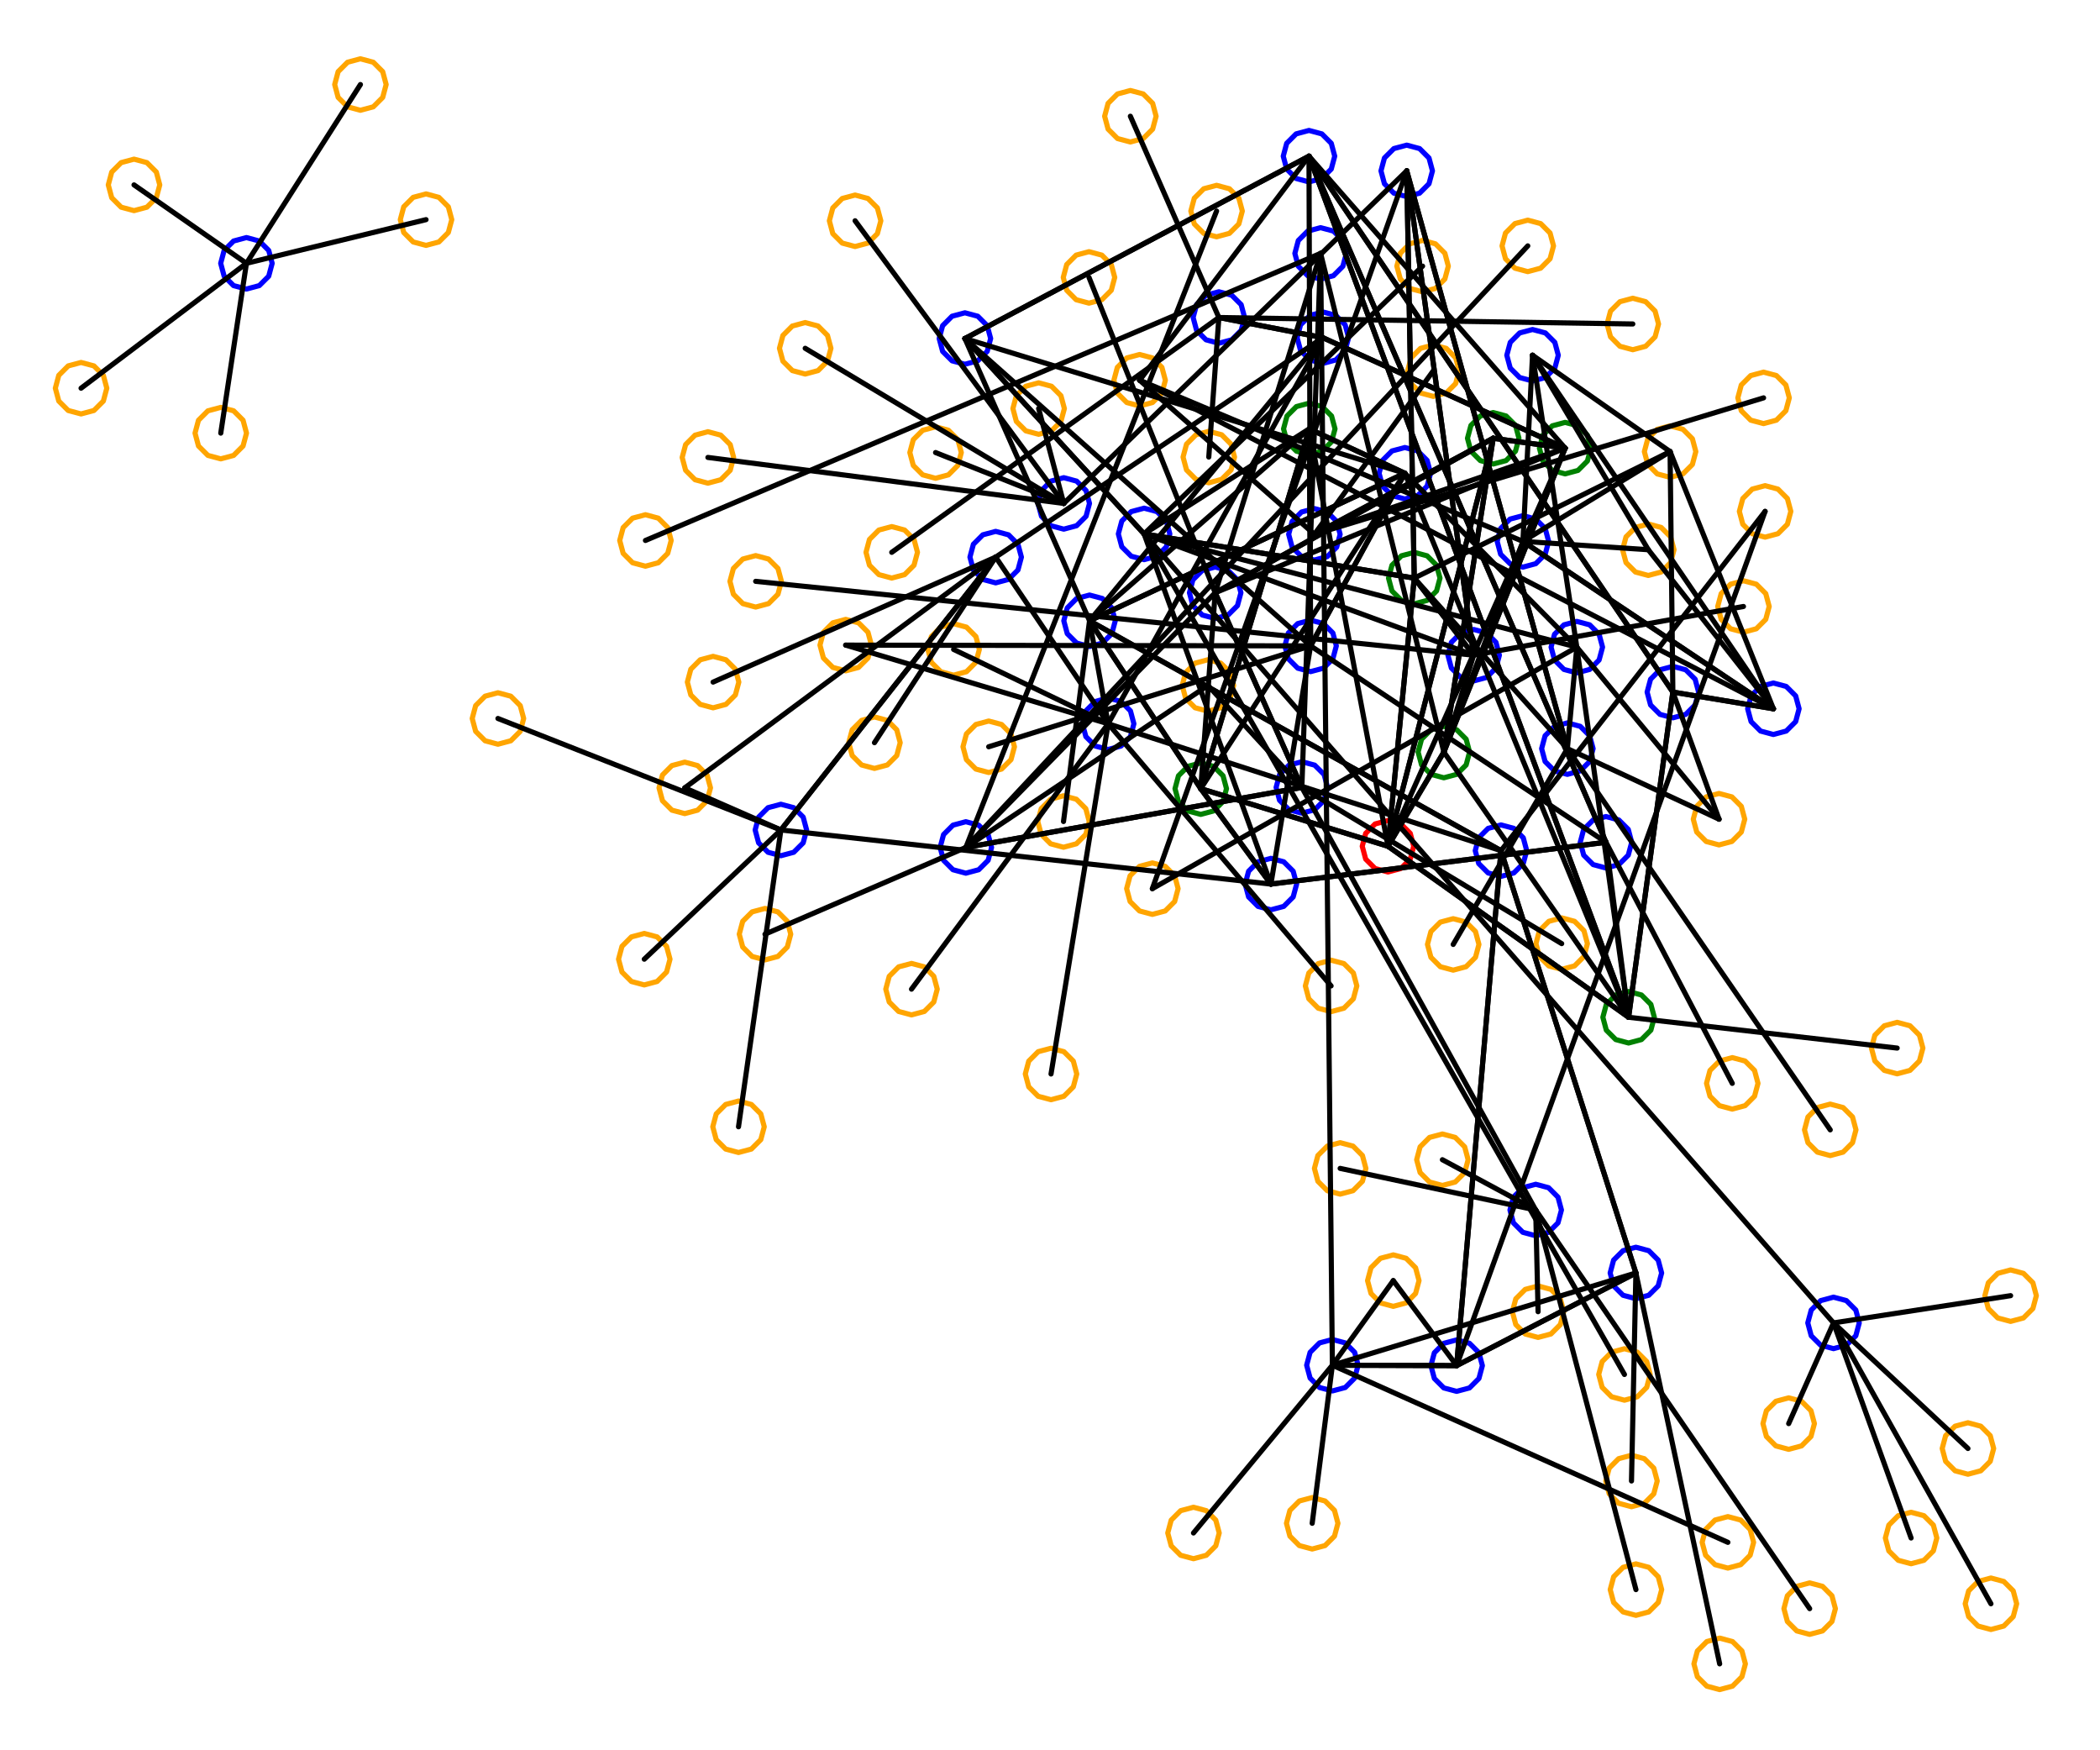<?xml version="1.0" ?><!DOCTYPE svg  PUBLIC '-//W3C//DTD SVG 1.1//EN'  'http://www.w3.org/Graphics/SVG/1.1/DTD/svg11.dtd'><svg height="340.000" viewBox="-220.000 -227.000 408.000 340.000" width="408.000" xmlns="http://www.w3.org/2000/svg"><line fill="none" stroke="none" stroke-linecap="round" stroke-width="2.0" x1="0.0" x2="0.0" y1="0.0" y2="0.0"/><polygon fill="none" fill-rule="evenodd" points="0.0,0.0 0.0,0.0 0.0,0.0" stroke-linejoin="round"/><line fill="none" stroke="none" stroke-linecap="round" stroke-width="2.0" x1="0.0" x2="0.0" y1="0.0" y2="0.0"/><line fill="none" stroke="none" stroke-linecap="round" stroke-width="2.0" x1="0.0" x2="0.0" y1="0.0" y2="0.0"/><polygon fill="none" fill-rule="evenodd" points="0.0,0.0 0.0,0.0 0.0,0.0" stroke-linejoin="round"/><line fill="none" stroke="none" stroke-linecap="round" stroke-width="2.0" x1="0.0" x2="0.0" y1="0.0" y2="0.0"/><line fill="none" stroke="none" stroke-linecap="round" stroke-width="2.0" x1="0.0" x2="0.0" y1="0.0" y2="0.0"/><polygon fill="none" fill-rule="evenodd" points="0.0,0.0 0.0,0.0 0.0,0.0" stroke-linejoin="round"/><line fill="none" stroke="none" stroke-linecap="round" stroke-width="2.0" x1="0.0" x2="0.0" y1="0.0" y2="0.0"/><line fill="none" stroke="none" stroke-linecap="round" stroke-width="2.0" x1="0.0" x2="0.0" y1="0.0" y2="0.0"/><polygon fill="none" fill-rule="evenodd" points="0.0,0.0 0.0,0.0 0.0,0.0" stroke-linejoin="round"/><line fill="none" stroke="none" stroke-linecap="round" stroke-width="2.0" x1="0.0" x2="0.0" y1="0.0" y2="0.0"/><line fill="none" stroke="none" stroke-linecap="round" stroke-width="2.0" x1="0.0" x2="0.0" y1="0.0" y2="0.0"/><polygon fill="none" fill-rule="evenodd" points="0.0,0.0 0.0,0.0 0.0,0.0" stroke-linejoin="round"/><line fill="none" stroke="none" stroke-linecap="round" stroke-width="2.0" x1="0.0" x2="0.0" y1="0.0" y2="0.0"/><line fill="none" stroke="none" stroke-linecap="round" stroke-width="2.0" x1="0.0" x2="0.0" y1="0.0" y2="0.0"/><polygon fill="none" fill-rule="evenodd" points="0.0,0.0 0.0,0.0 0.0,0.0" stroke-linejoin="round"/><line fill="none" stroke="none" stroke-linecap="round" stroke-width="2.0" x1="0.0" x2="0.0" y1="0.0" y2="0.0"/><line fill="none" stroke="none" stroke-linecap="round" stroke-width="2.0" x1="0.0" x2="0.0" y1="0.0" y2="0.0"/><polygon fill="none" fill-rule="evenodd" points="0.0,0.0 0.0,0.0 0.0,0.0" stroke-linejoin="round"/><line fill="none" stroke="none" stroke-linecap="round" stroke-width="2.0" x1="0.0" x2="0.0" y1="0.0" y2="0.0"/><line fill="none" stroke="none" stroke-linecap="round" stroke-width="2.0" x1="0.0" x2="0.0" y1="0.0" y2="0.0"/><polygon fill="none" fill-rule="evenodd" points="0.0,0.0 0.0,0.0 0.0,0.0" stroke-linejoin="round"/><line fill="none" stroke="none" stroke-linecap="round" stroke-width="2.0" x1="0.0" x2="0.0" y1="0.0" y2="0.0"/><line fill="none" stroke="none" stroke-linecap="round" stroke-width="2.0" x1="0.0" x2="0.0" y1="0.0" y2="0.0"/><polygon fill="none" fill-rule="evenodd" points="0.0,0.0 0.0,0.0 0.0,0.0" stroke-linejoin="round"/><line fill="none" stroke="none" stroke-linecap="round" stroke-width="2.0" x1="0.0" x2="0.0" y1="0.0" y2="0.0"/><line fill="none" stroke="none" stroke-linecap="round" stroke-width="2.0" x1="0.0" x2="0.0" y1="0.0" y2="0.0"/><polygon fill="none" fill-rule="evenodd" points="0.0,0.0 0.0,0.0 0.0,0.0" stroke-linejoin="round"/><line fill="none" stroke="none" stroke-linecap="round" stroke-width="2.0" x1="0.0" x2="0.0" y1="0.0" y2="0.0"/><line fill="none" stroke="none" stroke-linecap="round" stroke-width="2.0" x1="0.0" x2="0.0" y1="0.0" y2="0.0"/><polygon fill="none" fill-rule="evenodd" points="0.0,0.0 0.0,0.0 0.0,0.0" stroke-linejoin="round"/><line fill="none" stroke="none" stroke-linecap="round" stroke-width="2.0" x1="0.0" x2="0.0" y1="0.0" y2="0.0"/><line fill="none" stroke="none" stroke-linecap="round" stroke-width="2.0" x1="0.0" x2="0.0" y1="0.0" y2="0.0"/><polygon fill="none" fill-rule="evenodd" points="0.0,0.0 0.0,0.0 0.0,0.0" stroke-linejoin="round"/><line fill="none" stroke="none" stroke-linecap="round" stroke-width="2.0" x1="0.0" x2="0.0" y1="0.0" y2="0.0"/><line fill="none" stroke="none" stroke-linecap="round" stroke-width="2.0" x1="0.0" x2="0.0" y1="0.0" y2="0.0"/><polygon fill="none" fill-rule="evenodd" points="0.0,0.0 0.0,0.0 0.0,0.0" stroke-linejoin="round"/><line fill="none" stroke="none" stroke-linecap="round" stroke-width="2.0" x1="0.0" x2="0.0" y1="0.0" y2="0.0"/><line fill="none" stroke="none" stroke-linecap="round" stroke-width="2.0" x1="0.0" x2="0.0" y1="0.0" y2="0.0"/><polygon fill="none" fill-rule="evenodd" points="0.0,0.0 0.0,0.0 0.0,0.0" stroke-linejoin="round"/><line fill="none" stroke="none" stroke-linecap="round" stroke-width="2.0" x1="0.0" x2="0.0" y1="0.0" y2="0.0"/><line fill="none" stroke="none" stroke-linecap="round" stroke-width="2.0" x1="0.0" x2="0.0" y1="0.0" y2="0.0"/><polygon fill="none" fill-rule="evenodd" points="0.0,0.0 0.0,0.0 0.0,0.0" stroke-linejoin="round"/><line fill="none" stroke="none" stroke-linecap="round" stroke-width="2.0" x1="0.0" x2="0.0" y1="0.0" y2="0.0"/><line fill="none" stroke="none" stroke-linecap="round" stroke-width="2.0" x1="0.0" x2="0.0" y1="0.0" y2="0.0"/><polygon fill="none" fill-rule="evenodd" points="0.0,0.0 0.0,0.0 0.0,0.0" stroke-linejoin="round"/><line fill="none" stroke="none" stroke-linecap="round" stroke-width="2.0" x1="0.0" x2="0.0" y1="0.0" y2="0.0"/><line fill="none" stroke="none" stroke-linecap="round" stroke-width="2.0" x1="0.0" x2="0.0" y1="0.0" y2="0.0"/><polygon fill="none" fill-rule="evenodd" points="0.0,0.0 0.0,0.0 0.0,0.0" stroke-linejoin="round"/><line fill="none" stroke="none" stroke-linecap="round" stroke-width="2.0" x1="0.0" x2="0.0" y1="0.0" y2="0.0"/><line fill="none" stroke="none" stroke-linecap="round" stroke-width="2.0" x1="0.0" x2="0.0" y1="0.0" y2="0.0"/><polygon fill="none" fill-rule="evenodd" points="0.0,0.0 0.0,0.0 0.0,0.0" stroke-linejoin="round"/><line fill="none" stroke="none" stroke-linecap="round" stroke-width="2.0" x1="0.0" x2="0.0" y1="0.0" y2="0.0"/><line fill="none" stroke="none" stroke-linecap="round" stroke-width="2.0" x1="0.0" x2="0.0" y1="0.0" y2="0.0"/><polygon fill="none" fill-rule="evenodd" points="0.0,0.0 0.0,0.0 0.0,0.0" stroke-linejoin="round"/><line fill="none" stroke="none" stroke-linecap="round" stroke-width="2.0" x1="0.0" x2="0.0" y1="0.0" y2="0.0"/><line fill="none" stroke="none" stroke-linecap="round" stroke-width="2.0" x1="0.0" x2="0.0" y1="0.0" y2="0.0"/><polygon fill="none" fill-rule="evenodd" points="0.0,0.0 0.0,0.0 0.0,0.0" stroke-linejoin="round"/><line fill="none" stroke="none" stroke-linecap="round" stroke-width="2.0" x1="0.0" x2="0.0" y1="0.0" y2="0.0"/><line fill="none" stroke="none" stroke-linecap="round" stroke-width="2.0" x1="0.0" x2="0.0" y1="0.0" y2="0.0"/><polygon fill="none" fill-rule="evenodd" points="0.0,0.0 0.0,0.0 0.0,0.0" stroke-linejoin="round"/><line fill="none" stroke="none" stroke-linecap="round" stroke-width="2.0" x1="0.0" x2="0.0" y1="0.0" y2="0.0"/><line fill="none" stroke="none" stroke-linecap="round" stroke-width="2.0" x1="0.0" x2="0.0" y1="0.0" y2="0.0"/><polygon fill="none" fill-rule="evenodd" points="0.0,0.0 0.0,0.0 0.0,0.0" stroke-linejoin="round"/><line fill="none" stroke="none" stroke-linecap="round" stroke-width="2.0" x1="0.0" x2="0.0" y1="0.0" y2="0.0"/><line fill="none" stroke="none" stroke-linecap="round" stroke-width="2.0" x1="0.0" x2="0.0" y1="0.0" y2="0.0"/><polygon fill="none" fill-rule="evenodd" points="0.0,0.0 0.0,0.0 0.0,0.0" stroke-linejoin="round"/><line fill="none" stroke="none" stroke-linecap="round" stroke-width="2.0" x1="0.0" x2="0.0" y1="0.0" y2="0.0"/><line fill="none" stroke="none" stroke-linecap="round" stroke-width="2.0" x1="0.0" x2="0.0" y1="0.0" y2="0.0"/><polygon fill="none" fill-rule="evenodd" points="0.0,0.0 0.0,0.0 0.0,0.0" stroke-linejoin="round"/><line fill="none" stroke="none" stroke-linecap="round" stroke-width="2.0" x1="0.0" x2="0.0" y1="0.0" y2="0.0"/><line fill="none" stroke="none" stroke-linecap="round" stroke-width="2.0" x1="0.0" x2="0.0" y1="0.0" y2="0.0"/><polygon fill="none" fill-rule="evenodd" points="0.0,0.0 0.0,0.0 0.0,0.0" stroke-linejoin="round"/><line fill="none" stroke="none" stroke-linecap="round" stroke-width="2.0" x1="0.0" x2="0.0" y1="0.0" y2="0.0"/><line fill="none" stroke="none" stroke-linecap="round" stroke-width="2.0" x1="0.0" x2="0.0" y1="0.0" y2="0.0"/><polygon fill="none" fill-rule="evenodd" points="0.0,0.0 0.0,0.0 0.0,0.0" stroke-linejoin="round"/><line fill="none" stroke="none" stroke-linecap="round" stroke-width="2.0" x1="0.0" x2="0.0" y1="0.0" y2="0.0"/><line fill="none" stroke="none" stroke-linecap="round" stroke-width="2.0" x1="0.0" x2="0.0" y1="0.0" y2="0.0"/><polygon fill="none" fill-rule="evenodd" points="0.0,0.0 0.0,0.0 0.0,0.0" stroke-linejoin="round"/><line fill="none" stroke="none" stroke-linecap="round" stroke-width="2.0" x1="0.0" x2="0.0" y1="0.0" y2="0.0"/><line fill="none" stroke="none" stroke-linecap="round" stroke-width="2.0" x1="0.0" x2="0.0" y1="0.0" y2="0.0"/><polygon fill="none" fill-rule="evenodd" points="0.0,0.0 0.0,0.0 0.0,0.0" stroke-linejoin="round"/><line fill="none" stroke="none" stroke-linecap="round" stroke-width="2.0" x1="0.0" x2="0.0" y1="0.0" y2="0.0"/><line fill="none" stroke="none" stroke-linecap="round" stroke-width="2.0" x1="0.0" x2="0.0" y1="0.0" y2="0.0"/><polygon fill="none" fill-rule="evenodd" points="0.0,0.0 0.0,0.0 0.0,0.0" stroke-linejoin="round"/><line fill="none" stroke="none" stroke-linecap="round" stroke-width="2.0" x1="0.0" x2="0.0" y1="0.0" y2="0.0"/><line fill="none" stroke="none" stroke-linecap="round" stroke-width="2.0" x1="0.0" x2="0.0" y1="0.0" y2="0.0"/><polygon fill="none" fill-rule="evenodd" points="0.0,0.0 0.0,0.0 0.0,0.0" stroke-linejoin="round"/><line fill="none" stroke="none" stroke-linecap="round" stroke-width="2.0" x1="0.0" x2="0.0" y1="0.0" y2="0.0"/><line fill="none" stroke="none" stroke-linecap="round" stroke-width="2.0" x1="0.0" x2="0.0" y1="0.0" y2="0.0"/><polygon fill="none" fill-rule="evenodd" points="0.0,0.0 0.0,0.0 0.0,0.0" stroke-linejoin="round"/><line fill="none" stroke="none" stroke-linecap="round" stroke-width="2.0" x1="0.0" x2="0.0" y1="0.0" y2="0.0"/><line fill="none" stroke="none" stroke-linecap="round" stroke-width="2.0" x1="0.0" x2="0.0" y1="0.0" y2="0.0"/><polygon fill="none" fill-rule="evenodd" points="0.0,0.0 0.0,0.0 0.0,0.0" stroke-linejoin="round"/><line fill="none" stroke="none" stroke-linecap="round" stroke-width="2.0" x1="0.0" x2="0.0" y1="0.0" y2="0.0"/><line fill="none" stroke="none" stroke-linecap="round" stroke-width="2.0" x1="0.0" x2="0.0" y1="0.0" y2="0.0"/><polygon fill="none" fill-rule="evenodd" points="0.0,0.0 0.0,0.0 0.0,0.0" stroke-linejoin="round"/><line fill="none" stroke="none" stroke-linecap="round" stroke-width="2.0" x1="0.0" x2="0.0" y1="0.0" y2="0.0"/><line fill="none" stroke="none" stroke-linecap="round" stroke-width="2.0" x1="0.0" x2="0.0" y1="0.0" y2="0.0"/><polygon fill="none" fill-rule="evenodd" points="0.0,0.0 0.0,0.0 0.0,0.0" stroke-linejoin="round"/><line fill="none" stroke="none" stroke-linecap="round" stroke-width="2.0" x1="0.0" x2="0.0" y1="0.0" y2="0.0"/><line fill="none" stroke="none" stroke-linecap="round" stroke-width="2.0" x1="0.0" x2="0.0" y1="0.0" y2="0.0"/><polygon fill="none" fill-rule="evenodd" points="0.0,0.0 0.0,0.0 0.0,0.0" stroke-linejoin="round"/><line fill="none" stroke="none" stroke-linecap="round" stroke-width="2.0" x1="0.0" x2="0.0" y1="0.0" y2="0.0"/><line fill="none" stroke="none" stroke-linecap="round" stroke-width="2.0" x1="0.0" x2="0.0" y1="0.0" y2="0.0"/><polygon fill="none" fill-rule="evenodd" points="0.0,0.0 0.0,0.0 0.0,0.0" stroke-linejoin="round"/><polyline fill="none" points="-0.386,-199.42 2.114,-200.09 3.944,-201.92 4.614,-204.42 3.944,-206.92 2.114,-208.75 -0.386,-209.42 -2.886,-208.75 -4.716,-206.92 -5.386,-204.42 -4.716,-201.92 -2.886,-200.09 -0.386,-199.42" stroke="#ffa500" stroke-linecap="round" stroke-linejoin="round"/><polyline fill="none" points="96.412,-24.39 98.912,-25.06 100.742,-26.89 101.412,-29.39 100.742,-31.89 98.912,-33.72 96.412,-34.39 93.912,-33.72 92.082,-31.89 91.412,-29.39 92.082,-26.89 93.912,-25.06 96.412,-24.39" stroke="#008000" stroke-linecap="round" stroke-linejoin="round"/><polyline fill="none" points="-73.182,-109.074 -70.682,-109.744 -68.852,-111.574 -68.182,-114.074 -68.852,-116.574 -70.682,-118.404 -73.182,-119.074 -75.682,-118.404 -77.512,-116.574 -78.182,-114.074 -77.512,-111.574 -75.682,-109.744 -73.182,-109.074" stroke="#ffa500" stroke-linecap="round" stroke-linejoin="round"/><polyline fill="none" points="70.11,-136.862 72.61,-137.532 74.44,-139.362 75.11,-141.862 74.44,-144.362 72.61,-146.192 70.11,-146.862 67.61,-146.192 65.78,-144.362 65.11,-141.862 65.78,-139.362 67.61,-137.532 70.11,-136.862" stroke="#008000" stroke-linecap="round" stroke-linejoin="round"/><polyline fill="none" points="148.589,-18.406 151.089,-19.075 152.919,-20.906 153.589,-23.406 152.919,-25.906 151.089,-27.736 148.589,-28.406 146.089,-27.736 144.259,-25.906 143.589,-23.406 144.259,-20.906 146.089,-19.075 148.589,-18.406" stroke="#ffa500" stroke-linecap="round" stroke-linejoin="round"/><polyline fill="none" points="1.413,-148.138 3.913,-148.808 5.743,-150.638 6.413,-153.138 5.743,-155.638 3.913,-157.468 1.413,-158.138 -1.087,-157.468 -2.917,-155.638 -3.587,-153.138 -2.917,-150.638 -1.087,-148.808 1.413,-148.138" stroke="#ffa500" stroke-linecap="round" stroke-linejoin="round"/><polyline fill="none" points="76.826,-174.235 79.326,-174.905 81.156,-176.735 81.826,-179.235 81.156,-181.735 79.326,-183.565 76.826,-184.235 74.326,-183.565 72.496,-181.735 71.826,-179.235 72.496,-176.735 74.326,-174.905 76.826,-174.235" stroke="#ffa500" stroke-linecap="round" stroke-linejoin="round"/><polyline fill="none" points="114.105,101.211 116.605,100.541 118.435,98.711 119.105,96.211 118.435,93.711 116.605,91.88 114.105,91.211 111.605,91.88 109.775,93.711 109.105,96.211 109.775,98.711 111.605,100.541 114.105,101.211" stroke="#ffa500" stroke-linecap="round" stroke-linejoin="round"/><polyline fill="none" points="-26.554,-113.777 -24.054,-114.447 -22.224,-116.277 -21.554,-118.777 -22.224,-121.277 -24.054,-123.108 -26.554,-123.777 -29.054,-123.108 -30.884,-121.277 -31.554,-118.777 -30.884,-116.277 -29.054,-114.447 -26.554,-113.777" stroke="#00f" stroke-linecap="round" stroke-linejoin="round"/><polyline fill="none" points="-149.975,-205.579 -147.475,-206.249 -145.645,-208.079 -144.975,-210.579 -145.645,-213.079 -147.475,-214.909 -149.975,-215.579 -152.475,-214.909 -154.305,-213.079 -154.975,-210.579 -154.305,-208.079 -152.475,-206.249 -149.975,-205.579" stroke="#ffa500" stroke-linecap="round" stroke-linejoin="round"/><polyline fill="none" points="3.889,-49.376 6.389,-50.046 8.219,-51.876 8.889,-54.376 8.219,-56.876 6.389,-58.706 3.889,-59.376 1.389,-58.706 -0.442,-56.876 -1.111,-54.376 -0.442,-51.876 1.389,-50.046 3.889,-49.376" stroke="#ffa500" stroke-linecap="round" stroke-linejoin="round"/><polyline fill="none" points="95.607,44.996 98.107,44.326 99.937,42.496 100.607,39.996 99.937,37.496 98.107,35.665 95.607,34.996 93.107,35.665 91.277,37.496 90.607,39.996 91.277,42.496 93.107,44.326 95.607,44.996" stroke="#ffa500" stroke-linecap="round" stroke-linejoin="round"/><polyline fill="none" points="-13.327,-124.209 -10.827,-124.878 -8.996,-126.709 -8.327,-129.209 -8.996,-131.709 -10.827,-133.539 -13.327,-134.209 -15.827,-133.539 -17.657,-131.709 -18.327,-129.209 -17.657,-126.709 -15.827,-124.878 -13.327,-124.209" stroke="#00f" stroke-linecap="round" stroke-linejoin="round"/><polyline fill="none" points="16.092,-106.857 18.592,-107.527 20.422,-109.357 21.092,-111.857 20.422,-114.357 18.592,-116.188 16.092,-116.857 13.592,-116.188 11.762,-114.357 11.092,-111.857 11.762,-109.357 13.592,-107.527 16.092,-106.857" stroke="#00f" stroke-linecap="round" stroke-linejoin="round"/><polyline fill="none" points="-32.35,-57.38 -29.85,-58.05 -28.02,-59.88 -27.35,-62.38 -28.02,-64.88 -29.85,-66.711 -32.35,-67.38 -34.85,-66.711 -36.681,-64.88 -37.35,-62.38 -36.681,-59.88 -34.85,-58.05 -32.35,-57.38" stroke="#00f" stroke-linecap="round" stroke-linejoin="round"/><polyline fill="none" points="49.664,-57.615 52.164,-58.285 53.994,-60.115 54.664,-62.615 53.994,-65.115 52.164,-66.945 49.664,-67.615 47.164,-66.945 45.333,-65.115 44.664,-62.615 45.333,-60.115 47.164,-58.285 49.664,-57.615" stroke="#f00" stroke-linecap="round" stroke-linejoin="round"/><polyline fill="none" points="77.751,-152.993 80.251,-153.663 82.081,-155.493 82.751,-157.993 82.081,-160.493 80.251,-162.324 77.751,-162.993 75.251,-162.324 73.421,-160.493 72.751,-157.993 73.421,-155.493 75.251,-153.663 77.751,-152.993" stroke="#00f" stroke-linecap="round" stroke-linejoin="round"/><polyline fill="none" points="131.591,90.484 134.091,89.814 135.921,87.984 136.591,85.484 135.921,82.984 134.091,81.153 131.591,80.484 129.091,81.153 127.261,82.984 126.591,85.484 127.261,87.984 129.091,89.814 131.591,90.484" stroke="#ffa500" stroke-linecap="round" stroke-linejoin="round"/><polyline fill="none" points="34.317,-191.662 36.817,-192.332 38.647,-194.162 39.317,-196.662 38.647,-199.162 36.817,-200.992 34.317,-201.662 31.817,-200.992 29.987,-199.162 29.317,-196.662 29.987,-194.162 31.817,-192.332 34.317,-191.662" stroke="#00f" stroke-linecap="round" stroke-linejoin="round"/><polyline fill="none" points="-94.598,-117.013 -92.098,-117.683 -90.268,-119.513 -89.598,-122.013 -90.268,-124.513 -92.098,-126.343 -94.598,-127.013 -97.098,-126.343 -98.928,-124.513 -99.598,-122.013 -98.928,-119.513 -97.098,-117.683 -94.598,-117.013" stroke="#ffa500" stroke-linecap="round" stroke-linejoin="round"/><polyline fill="none" points="-86.961,-68.954 -84.461,-69.624 -82.631,-71.454 -81.961,-73.954 -82.631,-76.454 -84.461,-78.284 -86.961,-78.954 -89.461,-78.284 -91.291,-76.454 -91.961,-73.954 -91.291,-71.454 -89.461,-69.624 -86.961,-68.954" stroke="#ffa500" stroke-linecap="round" stroke-linejoin="round"/><polyline fill="none" points="-123.256,-82.431 -120.756,-83.101 -118.926,-84.931 -118.256,-87.431 -118.926,-89.931 -120.756,-91.761 -123.256,-92.431 -125.756,-91.761 -127.587,-89.931 -128.256,-87.431 -127.587,-84.931 -125.756,-83.101 -123.256,-82.431" stroke="#ffa500" stroke-linecap="round" stroke-linejoin="round"/><polyline fill="none" points="11.878,75.788 14.378,75.118 16.208,73.288 16.878,70.788 16.208,68.288 14.378,66.457 11.878,65.788 9.378,66.457 7.548,68.288 6.878,70.788 7.548,73.288 9.378,75.118 11.878,75.788" stroke="#ffa500" stroke-linecap="round" stroke-linejoin="round"/><polyline fill="none" points="-8.319,-101.411 -5.819,-102.081 -3.989,-103.911 -3.319,-106.411 -3.989,-108.911 -5.819,-110.741 -8.319,-111.411 -10.819,-110.741 -12.649,-108.911 -13.319,-106.411 -12.649,-103.911 -10.819,-102.081 -8.319,-101.411" stroke="#00f" stroke-linecap="round" stroke-linejoin="round"/><polyline fill="none" points="122.637,-144.713 125.137,-145.383 126.967,-147.213 127.637,-149.713 126.967,-152.213 125.137,-154.043 122.637,-154.713 120.137,-154.043 118.306,-152.213 117.637,-149.713 118.306,-147.213 120.137,-145.383 122.637,-144.713" stroke="#ffa500" stroke-linecap="round" stroke-linejoin="round"/><polyline fill="none" points="-137.228,-179.332 -134.728,-180.001 -132.897,-181.832 -132.228,-184.332 -132.897,-186.832 -134.728,-188.662 -137.228,-189.332 -139.728,-188.662 -141.558,-186.832 -142.228,-184.332 -141.558,-181.832 -139.728,-180.001 -137.228,-179.332" stroke="#ffa500" stroke-linecap="round" stroke-linejoin="round"/><polyline fill="none" points="14.685,-88.846 17.185,-89.516 19.015,-91.346 19.685,-93.846 19.015,-96.346 17.185,-98.176 14.685,-98.846 12.185,-98.176 10.355,-96.346 9.685,-93.846 10.355,-91.346 12.185,-89.516 14.685,-88.846" stroke="#ffa500" stroke-linecap="round" stroke-linejoin="round"/><polyline fill="none" points="2.28,-118.285 4.78,-118.955 6.61,-120.785 7.28,-123.285 6.61,-125.785 4.78,-127.615 2.28,-128.285 -0.22,-127.615 -2.05,-125.785 -2.72,-123.285 -2.05,-120.785 -0.22,-118.955 2.28,-118.285" stroke="#00f" stroke-linecap="round" stroke-linejoin="round"/><polyline fill="none" points="122.932,-122.658 125.432,-123.328 127.262,-125.158 127.932,-127.658 127.262,-130.158 125.432,-131.988 122.932,-132.658 120.432,-131.988 118.601,-130.158 117.932,-127.658 118.601,-125.158 120.432,-123.328 122.932,-122.658" stroke="#ffa500" stroke-linecap="round" stroke-linejoin="round"/><polyline fill="none" points="71.619,-56.756 74.119,-57.426 75.949,-59.256 76.619,-61.756 75.949,-64.256 74.119,-66.086 71.619,-66.756 69.119,-66.086 67.289,-64.256 66.619,-61.756 67.289,-59.256 69.119,-57.426 71.619,-56.756" stroke="#00f" stroke-linecap="round" stroke-linejoin="round"/><polyline fill="none" points="170.632,29.688 173.132,29.018 174.962,27.188 175.632,24.688 174.962,22.188 173.132,20.358 170.632,19.688 168.132,20.358 166.302,22.188 165.632,24.688 166.302,27.188 168.132,29.018 170.632,29.688" stroke="#ffa500" stroke-linecap="round" stroke-linejoin="round"/><polyline fill="none" points="38.864,43.198 41.364,42.529 43.194,40.698 43.864,38.198 43.194,35.698 41.364,33.868 38.864,33.198 36.364,33.868 34.534,35.698 33.864,38.198 34.534,40.698 36.364,42.529 38.864,43.198" stroke="#00f" stroke-linecap="round" stroke-linejoin="round"/><polyline fill="none" points="63.005,43.278 65.505,42.608 67.335,40.778 68.005,38.278 67.335,35.778 65.505,33.948 63.005,33.278 60.505,33.948 58.675,35.778 58.005,38.278 58.675,40.778 60.505,42.608 63.005,43.278" stroke="#00f" stroke-linecap="round" stroke-linejoin="round"/><polyline fill="none" points="52.939,-130.068 55.439,-130.738 57.269,-132.568 57.939,-135.068 57.269,-137.568 55.439,-139.398 52.939,-140.068 50.439,-139.398 48.609,-137.568 47.939,-135.068 48.609,-132.568 50.439,-130.738 52.939,-130.068" stroke="#00f" stroke-linecap="round" stroke-linejoin="round"/><polyline fill="none" points="113.981,-62.87 116.481,-63.54 118.311,-65.37 118.981,-67.87 118.311,-70.37 116.481,-72.201 113.981,-72.87 111.481,-72.201 109.651,-70.37 108.981,-67.87 109.651,-65.37 111.481,-63.54 113.981,-62.87" stroke="#ffa500" stroke-linecap="round" stroke-linejoin="round"/><polyline fill="none" points="36.572,-172.776 39.072,-173.446 40.903,-175.276 41.572,-177.776 40.903,-180.276 39.072,-182.106 36.572,-182.776 34.072,-182.106 32.242,-180.276 31.572,-177.776 32.242,-175.276 34.072,-173.446 36.572,-172.776" stroke="#00f" stroke-linecap="round" stroke-linejoin="round"/><polyline fill="none" points="166.81,89.537 169.31,88.867 171.14,87.037 171.81,84.537 171.14,82.037 169.31,80.207 166.81,79.537 164.31,80.207 162.48,82.037 161.81,84.537 162.48,87.037 164.31,88.867 166.81,89.537" stroke="#ffa500" stroke-linecap="round" stroke-linejoin="round"/><polyline fill="none" points="124.542,-84.322 127.042,-84.992 128.872,-86.822 129.542,-89.322 128.872,-91.822 127.042,-93.652 124.542,-94.322 122.042,-93.652 120.212,-91.822 119.542,-89.322 120.212,-86.822 122.042,-84.992 124.542,-84.322" stroke="#00f" stroke-linecap="round" stroke-linejoin="round"/><polyline fill="none" points="115.702,77.608 118.202,76.938 120.032,75.108 120.702,72.608 120.032,70.108 118.202,68.278 115.702,67.608 113.202,68.278 111.372,70.108 110.702,72.608 111.372,75.108 113.202,76.938 115.702,77.608" stroke="#ffa500" stroke-linecap="round" stroke-linejoin="round"/><polyline fill="none" points="118.73,-104.189 121.23,-104.859 123.06,-106.689 123.73,-109.189 123.06,-111.689 121.23,-113.519 118.73,-114.189 116.23,-113.519 114.4,-111.689 113.73,-109.189 114.4,-106.689 116.23,-104.859 118.73,-104.189" stroke="#ffa500" stroke-linecap="round" stroke-linejoin="round"/><polyline fill="none" points="60.236,3.281 62.736,2.611 64.566,0.781 65.236,-1.719 64.566,-4.219 62.736,-6.049 60.236,-6.719 57.736,-6.049 55.906,-4.219 55.236,-1.719 55.906,0.781 57.736,2.611 60.236,3.281" stroke="#ffa500" stroke-linecap="round" stroke-linejoin="round"/><polyline fill="none" points="40.373,4.966 42.873,4.296 44.703,2.466 45.373,-0.034 44.703,-2.534 42.873,-4.364 40.373,-5.034 37.873,-4.364 36.043,-2.534 35.373,-0.034 36.043,2.466 37.873,4.296 40.373,4.966" stroke="#ffa500" stroke-linecap="round" stroke-linejoin="round"/><polyline fill="none" points="136.226,34.979 138.726,34.309 140.557,32.479 141.226,29.979 140.557,27.479 138.726,25.649 136.226,24.979 133.726,25.649 131.896,27.479 131.226,29.979 131.896,32.479 133.726,34.309 136.226,34.979" stroke="#00f" stroke-linecap="round" stroke-linejoin="round"/><polyline fill="none" points="92.02,-58.382 94.52,-59.052 96.35,-60.882 97.02,-63.382 96.35,-65.882 94.52,-67.713 92.02,-68.382 89.52,-67.713 87.69,-65.882 87.02,-63.382 87.69,-60.882 89.52,-59.052 92.02,-58.382" stroke="#00f" stroke-linecap="round" stroke-linejoin="round"/><polyline fill="none" points="78.365,13.048 80.865,12.378 82.695,10.548 83.365,8.048 82.695,5.548 80.865,3.718 78.365,3.048 75.865,3.718 74.035,5.548 73.365,8.048 74.035,10.548 75.865,12.378 78.365,13.048" stroke="#00f" stroke-linecap="round" stroke-linejoin="round"/><polyline fill="none" points="53.306,-188.808 55.806,-189.478 57.636,-191.308 58.306,-193.808 57.636,-196.308 55.806,-198.138 53.306,-198.808 50.806,-198.138 48.976,-196.308 48.306,-193.808 48.976,-191.308 50.806,-189.478 53.306,-188.808" stroke="#00f" stroke-linecap="round" stroke-linejoin="round"/><polyline fill="none" points="97.23,-159.065 99.73,-159.735 101.56,-161.565 102.23,-164.065 101.56,-166.565 99.73,-168.395 97.23,-169.065 94.73,-168.395 92.9,-166.565 92.23,-164.065 92.9,-161.565 94.73,-159.735 97.23,-159.065" stroke="#ffa500" stroke-linecap="round" stroke-linejoin="round"/><polyline fill="none" points="-27.907,-76.937 -25.407,-77.607 -23.577,-79.437 -22.907,-81.937 -23.577,-84.437 -25.407,-86.267 -27.907,-86.937 -30.407,-86.267 -32.237,-84.437 -32.907,-81.937 -32.237,-79.437 -30.407,-77.607 -27.907,-76.937" stroke="#ffa500" stroke-linecap="round" stroke-linejoin="round"/><polyline fill="none" points="-76.517,-3.121 -74.017,-3.791 -72.187,-5.621 -71.517,-8.121 -72.187,-10.621 -74.017,-12.451 -76.517,-13.121 -79.017,-12.451 -80.847,-10.621 -81.517,-8.121 -80.847,-5.621 -79.017,-3.791 -76.517,-3.121" stroke="#ffa500" stroke-linecap="round" stroke-linejoin="round"/><polyline fill="none" points="62.337,-38.542 64.837,-39.212 66.667,-41.042 67.337,-43.542 66.667,-46.042 64.837,-47.872 62.337,-48.542 59.837,-47.872 58.006,-46.042 57.337,-43.542 58.006,-41.042 59.837,-39.212 62.337,-38.542" stroke="#ffa500" stroke-linecap="round" stroke-linejoin="round"/><polyline fill="none" points="97.831,25.28 100.331,24.61 102.161,22.78 102.831,20.28 102.161,17.78 100.331,15.95 97.831,15.28 95.331,15.95 93.501,17.78 92.831,20.28 93.501,22.78 95.331,24.61 97.831,25.28" stroke="#00f" stroke-linecap="round" stroke-linejoin="round"/><polyline fill="none" points="-71.371,-40.534 -68.871,-41.204 -67.041,-43.034 -66.371,-45.534 -67.041,-48.034 -68.871,-49.864 -71.371,-50.534 -73.871,-49.864 -75.702,-48.034 -76.371,-45.534 -75.702,-43.034 -73.871,-41.204 -71.371,-40.534" stroke="#ffa500" stroke-linecap="round" stroke-linejoin="round"/><polyline fill="none" points="34.63,-96.534 37.13,-97.203 38.96,-99.034 39.63,-101.534 38.96,-104.034 37.13,-105.864 34.63,-106.534 32.13,-105.864 30.3,-104.034 29.63,-101.534 30.3,-99.034 32.13,-97.203 34.63,-96.534" stroke="#00f" stroke-linecap="round" stroke-linejoin="round"/><polyline fill="none" points="38.61,-30.483 41.11,-31.153 42.94,-32.983 43.61,-35.483 42.94,-37.983 41.11,-39.813 38.61,-40.483 36.11,-39.813 34.28,-37.983 33.61,-35.483 34.28,-32.983 36.11,-31.153 38.61,-30.483" stroke="#ffa500" stroke-linecap="round" stroke-linejoin="round"/><polyline fill="none" points="105.012,-87.558 107.512,-88.228 109.342,-90.058 110.012,-92.558 109.342,-95.058 107.512,-96.889 105.012,-97.558 102.512,-96.889 100.681,-95.058 100.012,-92.558 100.681,-90.058 102.512,-88.228 105.012,-87.558" stroke="#00f" stroke-linecap="round" stroke-linejoin="round"/><polyline fill="none" points="116.554,-11.553 119.054,-12.223 120.884,-14.053 121.554,-16.553 120.884,-19.053 119.054,-20.883 116.554,-21.553 114.054,-20.883 112.224,-19.053 111.554,-16.553 112.224,-14.053 114.054,-12.223 116.554,-11.553" stroke="#ffa500" stroke-linecap="round" stroke-linejoin="round"/><polyline fill="none" points="104.475,-134.273 106.975,-134.943 108.805,-136.773 109.475,-139.273 108.805,-141.773 106.975,-143.603 104.475,-144.273 101.975,-143.603 100.145,-141.773 99.475,-139.273 100.145,-136.773 101.975,-134.943 104.475,-134.273" stroke="#ffa500" stroke-linecap="round" stroke-linejoin="round"/><polyline fill="none" points="37.014,-156.403 39.514,-157.073 41.344,-158.903 42.014,-161.403 41.344,-163.903 39.514,-165.733 37.014,-166.403 34.514,-165.733 32.684,-163.903 32.014,-161.403 32.684,-158.903 34.514,-157.073 37.014,-156.403" stroke="#00f" stroke-linecap="round" stroke-linejoin="round"/><polyline fill="none" points="151.297,76.762 153.797,76.093 155.627,74.262 156.297,71.762 155.627,69.262 153.797,67.432 151.297,66.762 148.797,67.432 146.967,69.262 146.297,71.762 146.967,74.262 148.797,76.093 151.297,76.762" stroke="#ffa500" stroke-linecap="round" stroke-linejoin="round"/><polyline fill="none" points="-53.867,-179.112 -51.367,-179.781 -49.537,-181.612 -48.867,-184.112 -49.537,-186.612 -51.367,-188.442 -53.867,-189.112 -56.367,-188.442 -58.197,-186.612 -58.867,-184.112 -58.197,-181.612 -56.367,-179.781 -53.867,-179.112" stroke="#ffa500" stroke-linecap="round" stroke-linejoin="round"/><polyline fill="none" points="-68.284,-60.773 -65.784,-61.443 -63.954,-63.273 -63.284,-65.773 -63.954,-68.273 -65.784,-70.103 -68.284,-70.773 -70.784,-70.103 -72.614,-68.273 -73.284,-65.773 -72.614,-63.273 -70.784,-61.443 -68.284,-60.773" stroke="#00f" stroke-linecap="round" stroke-linejoin="round"/><polyline fill="none" points="34.374,-138.692 36.874,-139.362 38.704,-141.192 39.374,-143.692 38.704,-146.192 36.874,-148.022 34.374,-148.692 31.874,-148.022 30.044,-146.192 29.374,-143.692 30.044,-141.192 31.874,-139.362 34.374,-138.692" stroke="#008000" stroke-linecap="round" stroke-linejoin="round"/><polyline fill="none" points="-32.53,-156.24 -30.03,-156.91 -28.2,-158.74 -27.53,-161.24 -28.2,-163.74 -30.03,-165.571 -32.53,-166.24 -35.03,-165.571 -36.86,-163.74 -37.53,-161.24 -36.86,-158.74 -35.03,-156.91 -32.53,-156.24" stroke="#00f" stroke-linecap="round" stroke-linejoin="round"/><polyline fill="none" points="86.353,-96.291 88.853,-96.961 90.683,-98.791 91.353,-101.291 90.683,-103.791 88.853,-105.621 86.353,-106.291 83.853,-105.621 82.023,-103.791 81.353,-101.291 82.023,-98.791 83.853,-96.961 86.353,-96.291" stroke="#00f" stroke-linecap="round" stroke-linejoin="round"/><polyline fill="none" points="56.388,-170.305 58.888,-170.975 60.718,-172.805 61.388,-175.305 60.718,-177.805 58.888,-179.635 56.388,-180.305 53.888,-179.635 52.058,-177.805 51.388,-175.305 52.058,-172.805 53.888,-170.975 56.388,-170.305" stroke="#ffa500" stroke-linecap="round" stroke-linejoin="round"/><polyline fill="none" points="-55.691,-96.682 -53.191,-97.352 -51.361,-99.182 -50.691,-101.682 -51.361,-104.182 -53.191,-106.012 -55.691,-106.682 -58.191,-106.012 -60.021,-104.182 -60.691,-101.682 -60.021,-99.182 -58.191,-97.352 -55.691,-96.682" stroke="#ffa500" stroke-linecap="round" stroke-linejoin="round"/><polyline fill="none" points="66.31,-94.727 68.81,-95.397 70.64,-97.227 71.31,-99.727 70.64,-102.227 68.81,-104.057 66.31,-104.727 63.81,-104.057 61.98,-102.227 61.31,-99.727 61.98,-97.227 63.81,-95.397 66.31,-94.727" stroke="#00f" stroke-linecap="round" stroke-linejoin="round"/><polyline fill="none" points="162.342,59.375 164.842,58.705 166.672,56.875 167.342,54.375 166.672,51.875 164.842,50.045 162.342,49.375 159.842,50.045 158.011,51.875 157.342,54.375 158.011,56.875 159.842,58.705 162.342,59.375" stroke="#ffa500" stroke-linecap="round" stroke-linejoin="round"/><polyline fill="none" points="84.083,-134.949 86.583,-135.619 88.413,-137.449 89.083,-139.949 88.413,-142.449 86.583,-144.279 84.083,-144.949 81.583,-144.279 79.752,-142.449 79.083,-139.949 79.752,-137.449 81.583,-135.619 84.083,-134.949" stroke="#008000" stroke-linecap="round" stroke-linejoin="round"/><polyline fill="none" points="-204.25,-146.591 -201.75,-147.261 -199.92,-149.091 -199.25,-151.591 -199.92,-154.091 -201.75,-155.922 -204.25,-156.591 -206.75,-155.922 -208.58,-154.091 -209.25,-151.591 -208.58,-149.091 -206.75,-147.261 -204.25,-146.591" stroke="#ffa500" stroke-linecap="round" stroke-linejoin="round"/><polyline fill="none" points="97.841,86.79 100.341,86.12 102.172,84.29 102.841,81.79 102.172,79.29 100.341,77.46 97.841,76.79 95.341,77.46 93.511,79.29 92.841,81.79 93.511,84.29 95.341,86.12 97.841,86.79" stroke="#ffa500" stroke-linecap="round" stroke-linejoin="round"/><polyline fill="none" points="26.916,-50.263 29.416,-50.933 31.246,-52.763 31.916,-55.263 31.246,-57.763 29.416,-59.593 26.916,-60.263 24.416,-59.593 22.586,-57.763 21.916,-55.263 22.586,-52.763 24.416,-50.933 26.916,-50.263" stroke="#00f" stroke-linecap="round" stroke-linejoin="round"/><polyline fill="none" points="135.589,-2.523 138.089,-3.192 139.919,-5.023 140.589,-7.523 139.919,-10.023 138.089,-11.853 135.589,-12.523 133.089,-11.853 131.259,-10.023 130.589,-7.523 131.259,-5.023 133.089,-3.192 135.589,-2.523" stroke="#ffa500" stroke-linecap="round" stroke-linejoin="round"/><polyline fill="none" points="-193.961,-186.083 -191.461,-186.753 -189.631,-188.583 -188.961,-191.083 -189.631,-193.583 -191.461,-195.413 -193.961,-196.083 -196.461,-195.413 -198.291,-193.583 -198.961,-191.083 -198.291,-188.583 -196.461,-186.753 -193.961,-186.083" stroke="#ffa500" stroke-linecap="round" stroke-linejoin="round"/><polyline fill="none" points="-34.726,-95.846 -32.226,-96.516 -30.396,-98.346 -29.726,-100.846 -30.396,-103.346 -32.226,-105.176 -34.726,-105.846 -37.226,-105.176 -39.056,-103.346 -39.726,-100.846 -39.056,-98.346 -37.226,-96.516 -34.726,-95.846" stroke="#ffa500" stroke-linecap="round" stroke-linejoin="round"/><polyline fill="none" points="-8.423,-168.111 -5.923,-168.781 -4.093,-170.611 -3.423,-173.111 -4.093,-175.611 -5.923,-177.441 -8.423,-178.111 -10.923,-177.441 -12.753,-175.611 -13.423,-173.111 -12.753,-170.611 -10.923,-168.781 -8.423,-168.111" stroke="#ffa500" stroke-linecap="round" stroke-linejoin="round"/><polyline fill="none" points="-81.456,-89.502 -78.956,-90.172 -77.126,-92.002 -76.456,-94.502 -77.126,-97.002 -78.956,-98.832 -81.456,-99.502 -83.956,-98.832 -85.786,-97.002 -86.456,-94.502 -85.786,-92.002 -83.956,-90.172 -81.456,-89.502" stroke="#ffa500" stroke-linecap="round" stroke-linejoin="round"/><polyline fill="none" points="16.364,-181.001 18.864,-181.671 20.694,-183.501 21.364,-186.001 20.694,-188.501 18.864,-190.331 16.364,-191.001 13.864,-190.331 12.034,-188.501 11.364,-186.001 12.034,-183.501 13.864,-181.671 16.364,-181.001" stroke="#ffa500" stroke-linecap="round" stroke-linejoin="round"/><polyline fill="none" points="34.941,73.905 37.441,73.235 39.271,71.405 39.941,68.905 39.271,66.405 37.441,64.575 34.941,63.905 32.441,64.575 30.611,66.405 29.941,68.905 30.611,71.405 32.441,73.235 34.941,73.905" stroke="#ffa500" stroke-linecap="round" stroke-linejoin="round"/><polyline fill="none" points="96.976,65.686 99.476,65.016 101.306,63.186 101.976,60.686 101.306,58.186 99.476,56.356 96.976,55.686 94.476,56.356 92.645,58.186 91.976,60.686 92.645,63.186 94.476,65.016 96.976,65.686" stroke="#ffa500" stroke-linecap="round" stroke-linejoin="round"/><polyline fill="none" points="-94.827,-35.673 -92.327,-36.342 -90.497,-38.173 -89.827,-40.673 -90.497,-43.173 -92.327,-45.003 -94.827,-45.673 -97.327,-45.003 -99.157,-43.173 -99.827,-40.673 -99.157,-38.173 -97.327,-36.342 -94.827,-35.673" stroke="#ffa500" stroke-linecap="round" stroke-linejoin="round"/><polyline fill="none" points="83.413,-38.699 85.913,-39.369 87.743,-41.199 88.413,-43.699 87.743,-46.199 85.913,-48.029 83.413,-48.699 80.913,-48.029 79.082,-46.199 78.413,-43.699 79.082,-41.199 80.913,-39.369 83.413,-38.699" stroke="#ffa500" stroke-linecap="round" stroke-linejoin="round"/><polyline fill="none" points="50.696,26.765 53.196,26.095 55.026,24.265 55.696,21.765 55.026,19.265 53.196,17.435 50.696,16.765 48.196,17.435 46.366,19.265 45.696,21.765 46.366,24.265 48.196,26.095 50.696,26.765" stroke="#ffa500" stroke-linecap="round" stroke-linejoin="round"/><polyline fill="none" points="78.826,32.801 81.326,32.131 83.156,30.301 83.826,27.801 83.156,25.301 81.326,23.471 78.826,22.801 76.326,23.471 74.496,25.301 73.826,27.801 74.496,30.301 76.326,32.131 78.826,32.801" stroke="#ffa500" stroke-linecap="round" stroke-linejoin="round"/><polyline fill="none" points="13.289,-68.801 15.789,-69.471 17.619,-71.301 18.289,-73.801 17.619,-76.301 15.789,-78.131 13.289,-78.801 10.789,-78.131 8.959,-76.301 8.289,-73.801 8.959,-71.301 10.789,-69.471 13.289,-68.801" stroke="#008000" stroke-linecap="round" stroke-linejoin="round"/><polyline fill="none" points="-15.799,-13.375 -13.299,-14.045 -11.469,-15.875 -10.799,-18.375 -11.469,-20.875 -13.299,-22.706 -15.799,-23.375 -18.299,-22.706 -20.129,-20.875 -20.799,-18.375 -20.129,-15.875 -18.299,-14.045 -15.799,-13.375" stroke="#ffa500" stroke-linecap="round" stroke-linejoin="round"/><polyline fill="none" points="60.52,-75.911 63.02,-76.581 64.85,-78.411 65.52,-80.911 64.85,-83.411 63.02,-85.241 60.52,-85.911 58.02,-85.241 56.19,-83.411 55.52,-80.911 56.19,-78.411 58.02,-76.581 60.52,-75.911" stroke="#008000" stroke-linecap="round" stroke-linejoin="round"/><polyline fill="none" points="35.369,-118.208 37.869,-118.878 39.699,-120.708 40.369,-123.208 39.699,-125.708 37.869,-127.538 35.369,-128.208 32.869,-127.538 31.039,-125.708 30.369,-123.208 31.039,-120.708 32.869,-118.878 35.369,-118.208" stroke="#00f" stroke-linecap="round" stroke-linejoin="round"/><polyline fill="none" points="-82.463,-133.141 -79.963,-133.811 -78.132,-135.641 -77.463,-138.141 -78.132,-140.641 -79.963,-142.471 -82.463,-143.141 -84.963,-142.471 -86.793,-140.641 -87.463,-138.141 -86.793,-135.641 -84.963,-133.811 -82.463,-133.141" stroke="#ffa500" stroke-linecap="round" stroke-linejoin="round"/><polyline fill="none" points="-46.747,-114.708 -44.247,-115.377 -42.417,-117.208 -41.747,-119.708 -42.417,-122.208 -44.247,-124.038 -46.747,-124.708 -49.247,-124.038 -51.077,-122.208 -51.747,-119.708 -51.077,-117.208 -49.247,-115.377 -46.747,-114.708" stroke="#ffa500" stroke-linecap="round" stroke-linejoin="round"/><polyline fill="none" points="-42.907,-29.852 -40.407,-30.522 -38.577,-32.352 -37.907,-34.852 -38.577,-37.352 -40.407,-39.182 -42.907,-39.852 -45.407,-39.182 -47.237,-37.352 -47.907,-34.852 -47.237,-32.352 -45.407,-30.522 -42.907,-29.852" stroke="#ffa500" stroke-linecap="round" stroke-linejoin="round"/><polyline fill="none" points="-4.701,-81.407 -2.201,-82.077 -0.371,-83.907 0.299,-86.407 -0.371,-88.907 -2.201,-90.737 -4.701,-91.407 -7.201,-90.737 -9.031,-88.907 -9.701,-86.407 -9.031,-83.907 -7.201,-82.077 -4.701,-81.407" stroke="#00f" stroke-linecap="round" stroke-linejoin="round"/><polyline fill="none" points="100.241,-115.213 102.741,-115.883 104.571,-117.713 105.241,-120.213 104.571,-122.713 102.741,-124.543 100.241,-125.213 97.741,-124.543 95.911,-122.713 95.241,-120.213 95.911,-117.713 97.741,-115.883 100.241,-115.213" stroke="#ffa500" stroke-linecap="round" stroke-linejoin="round"/><polyline fill="none" points="-18.207,-142.638 -15.707,-143.308 -13.877,-145.138 -13.207,-147.638 -13.877,-150.138 -15.707,-151.968 -18.207,-152.638 -20.707,-151.968 -22.538,-150.138 -23.207,-147.638 -22.538,-145.138 -20.707,-143.308 -18.207,-142.638" stroke="#ffa500" stroke-linecap="round" stroke-linejoin="round"/><polyline fill="none" points="-177.108,-137.865 -174.608,-138.535 -172.778,-140.365 -172.108,-142.865 -172.778,-145.365 -174.608,-147.195 -177.108,-147.865 -179.608,-147.195 -181.438,-145.365 -182.108,-142.865 -181.438,-140.365 -179.608,-138.535 -177.108,-137.865" stroke="#ffa500" stroke-linecap="round" stroke-linejoin="round"/><polyline fill="none" points="-13.376,-62.419 -10.876,-63.089 -9.046,-64.919 -8.376,-67.419 -9.046,-69.919 -10.876,-71.749 -13.376,-72.419 -15.876,-71.749 -17.706,-69.919 -18.376,-67.419 -17.706,-64.919 -15.876,-63.089 -13.376,-62.419" stroke="#ffa500" stroke-linecap="round" stroke-linejoin="round"/><polyline fill="none" points="-63.561,-154.341 -61.061,-155.011 -59.231,-156.841 -58.561,-159.341 -59.231,-161.841 -61.061,-163.671 -63.561,-164.341 -66.061,-163.671 -67.891,-161.841 -68.561,-159.341 -67.891,-156.841 -66.061,-155.011 -63.561,-154.341" stroke="#ffa500" stroke-linecap="round" stroke-linejoin="round"/><polyline fill="none" points="-172.122,-170.85 -169.622,-171.52 -167.792,-173.35 -167.122,-175.85 -167.792,-178.35 -169.622,-180.18 -172.122,-180.85 -174.622,-180.18 -176.453,-178.35 -177.122,-175.85 -176.453,-173.35 -174.622,-171.52 -172.122,-170.85" stroke="#00f" stroke-linecap="round" stroke-linejoin="round"/><polyline fill="none" points="84.517,-76.577 87.017,-77.247 88.847,-79.077 89.517,-81.577 88.847,-84.077 87.017,-85.908 84.517,-86.577 82.017,-85.908 80.187,-84.077 79.517,-81.577 80.187,-79.077 82.017,-77.247 84.517,-76.577" stroke="#00f" stroke-linecap="round" stroke-linejoin="round"/><polyline fill="none" points="58.487,-149.996 60.987,-150.666 62.817,-152.496 63.487,-154.996 62.817,-157.496 60.987,-159.326 58.487,-159.996 55.987,-159.326 54.157,-157.496 53.487,-154.996 54.157,-152.496 55.987,-150.666 58.487,-149.996" stroke="#ffa500" stroke-linecap="round" stroke-linejoin="round"/><polyline fill="none" points="54.769,-109.701 57.269,-110.371 59.1,-112.201 59.769,-114.701 59.1,-117.201 57.269,-119.031 54.769,-119.701 52.269,-119.031 50.439,-117.201 49.769,-114.701 50.439,-112.201 52.269,-110.371 54.769,-109.701" stroke="#008000" stroke-linecap="round" stroke-linejoin="round"/><polyline fill="none" points="16.809,-160.323 19.309,-160.992 21.139,-162.823 21.809,-165.323 21.139,-167.823 19.309,-169.653 16.809,-170.323 14.309,-169.653 12.479,-167.823 11.809,-165.323 12.479,-162.823 14.309,-160.992 16.809,-160.323" stroke="#00f" stroke-linecap="round" stroke-linejoin="round"/><polyline fill="none" points="-38.232,-134.09 -35.732,-134.76 -33.902,-136.59 -33.232,-139.09 -33.902,-141.59 -35.732,-143.42 -38.232,-144.09 -40.732,-143.42 -42.562,-141.59 -43.232,-139.09 -42.562,-136.59 -40.732,-134.76 -38.232,-134.09" stroke="#ffa500" stroke-linecap="round" stroke-linejoin="round"/><polyline fill="none" points="127.516,54.54 130.016,53.87 131.847,52.04 132.516,49.54 131.847,47.04 130.016,45.209 127.516,44.54 125.016,45.209 123.186,47.04 122.516,49.54 123.186,52.04 125.016,53.87 127.516,54.54" stroke="#ffa500" stroke-linecap="round" stroke-linejoin="round"/><polyline fill="none" points="-50.104,-77.731 -47.604,-78.4 -45.774,-80.231 -45.104,-82.731 -45.774,-85.231 -47.604,-87.061 -50.104,-87.731 -52.604,-87.061 -54.434,-85.231 -55.104,-82.731 -54.434,-80.231 -52.604,-78.4 -50.104,-77.731" stroke="#ffa500" stroke-linecap="round" stroke-linejoin="round"/><polyline fill="none" points="32.93,-69.036 35.43,-69.706 37.261,-71.536 37.93,-74.036 37.261,-76.536 35.43,-78.367 32.93,-79.036 30.43,-78.367 28.6,-76.536 27.93,-74.036 28.6,-71.536 30.43,-69.706 32.93,-69.036" stroke="#00f" stroke-linecap="round" stroke-linejoin="round"/><polyline fill="none" points="75.88,-116.835 78.38,-117.505 80.21,-119.335 80.88,-121.835 80.21,-124.335 78.38,-126.165 75.88,-126.835 73.38,-126.165 71.549,-124.335 70.88,-121.835 71.549,-119.335 73.38,-117.505 75.88,-116.835" stroke="#00f" stroke-linecap="round" stroke-linejoin="round"/><polyline fill="none" points="14.851,-133.216 17.351,-133.886 19.181,-135.716 19.851,-138.216 19.181,-140.716 17.351,-142.546 14.851,-143.216 12.351,-142.546 10.521,-140.716 9.851,-138.216 10.521,-135.716 12.351,-133.886 14.851,-133.216" stroke="#ffa500" stroke-linecap="round" stroke-linejoin="round"/><line fill="none" stroke="#000" stroke-linecap="round" x1="96.412" x2="49.664" y1="-29.39" y2="-62.615"/><line fill="none" stroke="#000" stroke-linecap="round" x1="96.412" x2="34.317" y1="-29.39" y2="-196.662"/><line fill="none" stroke="#000" stroke-linecap="round" x1="96.412" x2="105.012" y1="-29.39" y2="-92.558"/><line fill="none" stroke="#000" stroke-linecap="round" x1="96.412" x2="86.353" y1="-29.39" y2="-101.291"/><line fill="none" stroke="#000" stroke-linecap="round" x1="96.412" x2="148.589" y1="-29.39" y2="-23.406"/><line fill="none" stroke="#000" stroke-linecap="round" x1="70.11" x2="16.092" y1="-141.862" y2="-111.857"/><line fill="none" stroke="#000" stroke-linecap="round" x1="70.11" x2="84.083" y1="-141.862" y2="-139.949"/><line fill="none" stroke="#000" stroke-linecap="round" x1="70.11" x2="35.369" y1="-141.862" y2="-123.208"/><line fill="none" stroke="#000" stroke-linecap="round" x1="70.11" x2="60.52" y1="-141.862" y2="-80.911"/><line fill="none" stroke="#000" stroke-linecap="round" x1="70.11" x2="49.664" y1="-141.862" y2="-62.615"/><line fill="none" stroke="#000" stroke-linecap="round" x1="-26.554" x2="-86.961" y1="-118.777" y2="-73.954"/><line fill="none" stroke="#000" stroke-linecap="round" x1="-26.554" x2="-68.284" y1="-118.777" y2="-65.773"/><line fill="none" stroke="#000" stroke-linecap="round" x1="-26.554" x2="-81.456" y1="-118.777" y2="-94.502"/><line fill="none" stroke="#000" stroke-linecap="round" x1="-26.554" x2="-4.701" y1="-118.777" y2="-86.407"/><line fill="none" stroke="#000" stroke-linecap="round" x1="-26.554" x2="-50.104" y1="-118.777" y2="-82.731"/><line fill="none" stroke="#000" stroke-linecap="round" x1="-13.327" x2="-53.867" y1="-129.209" y2="-184.112"/><line fill="none" stroke="#000" stroke-linecap="round" x1="-13.327" x2="-63.561" y1="-129.209" y2="-159.341"/><line fill="none" stroke="#000" stroke-linecap="round" x1="-13.327" x2="-18.207" y1="-129.209" y2="-147.638"/><line fill="none" stroke="#000" stroke-linecap="round" x1="-13.327" x2="-38.232" y1="-129.209" y2="-139.09"/><line fill="none" stroke="#000" stroke-linecap="round" x1="-13.327" x2="-82.463" y1="-129.209" y2="-138.141"/><line fill="none" stroke="#000" stroke-linecap="round" x1="16.092" x2="32.93" y1="-111.857" y2="-74.036"/><line fill="none" stroke="#000" stroke-linecap="round" x1="16.092" x2="70.11" y1="-111.857" y2="-141.862"/><line fill="none" stroke="#000" stroke-linecap="round" x1="16.092" x2="84.083" y1="-111.857" y2="-139.949"/><line fill="none" stroke="#000" stroke-linecap="round" x1="16.092" x2="-8.423" y1="-111.857" y2="-173.111"/><line fill="none" stroke="#000" stroke-linecap="round" x1="16.092" x2="-32.35" y1="-111.857" y2="-62.38"/><line fill="none" stroke="#000" stroke-linecap="round" x1="-32.35" x2="16.364" y1="-62.38" y2="-186.001"/><line fill="none" stroke="#000" stroke-linecap="round" x1="-32.35" x2="14.685" y1="-62.38" y2="-93.846"/><line fill="none" stroke="#000" stroke-linecap="round" x1="-32.35" x2="76.826" y1="-62.38" y2="-179.235"/><line fill="none" stroke="#000" stroke-linecap="round" x1="-32.35" x2="32.93" y1="-62.38" y2="-74.036"/><line fill="none" stroke="#000" stroke-linecap="round" x1="-32.35" x2="-71.371" y1="-62.38" y2="-45.534"/><line fill="none" stroke="#000" stroke-linecap="round" x1="49.664" x2="13.289" y1="-62.615" y2="-73.801"/><line fill="none" stroke="#000" stroke-linecap="round" x1="49.664" x2="96.412" y1="-62.615" y2="-29.39"/><line fill="none" stroke="#000" stroke-linecap="round" x1="49.664" x2="54.769" y1="-62.615" y2="-114.701"/><line fill="none" stroke="#000" stroke-linecap="round" x1="49.664" x2="70.11" y1="-62.615" y2="-141.862"/><line fill="none" stroke="#000" stroke-linecap="round" x1="49.664" x2="60.52" y1="-62.615" y2="-80.911"/><line fill="none" stroke="#000" stroke-linecap="round" x1="77.751" x2="104.475" y1="-157.993" y2="-139.273"/><line fill="none" stroke="#000" stroke-linecap="round" x1="77.751" x2="124.542" y1="-157.993" y2="-89.322"/><line fill="none" stroke="#000" stroke-linecap="round" x1="77.751" x2="100.241" y1="-157.993" y2="-120.213"/><line fill="none" stroke="#000" stroke-linecap="round" x1="77.751" x2="75.88" y1="-157.993" y2="-121.835"/><line fill="none" stroke="#000" stroke-linecap="round" x1="77.751" x2="86.353" y1="-157.993" y2="-101.291"/><line fill="none" stroke="#000" stroke-linecap="round" x1="34.317" x2="96.412" y1="-196.662" y2="-29.39"/><line fill="none" stroke="#000" stroke-linecap="round" x1="34.317" x2="1.413" y1="-196.662" y2="-153.138"/><line fill="none" stroke="#000" stroke-linecap="round" x1="34.317" x2="105.012" y1="-196.662" y2="-92.558"/><line fill="none" stroke="#000" stroke-linecap="round" x1="34.317" x2="92.02" y1="-196.662" y2="-63.382"/><line fill="none" stroke="#000" stroke-linecap="round" x1="34.317" x2="-32.53" y1="-196.662" y2="-161.24"/><line fill="none" stroke="#000" stroke-linecap="round" x1="-8.319" x2="-4.701" y1="-106.411" y2="-86.407"/><line fill="none" stroke="#000" stroke-linecap="round" x1="-8.319" x2="71.619" y1="-106.411" y2="-61.756"/><line fill="none" stroke="#000" stroke-linecap="round" x1="-8.319" x2="13.289" y1="-106.411" y2="-73.801"/><line fill="none" stroke="#000" stroke-linecap="round" x1="-8.319" x2="-13.376" y1="-106.411" y2="-67.419"/><line fill="none" stroke="#000" stroke-linecap="round" x1="-8.319" x2="52.939" y1="-106.411" y2="-135.068"/><line fill="none" stroke="#000" stroke-linecap="round" x1="2.28" x2="56.388" y1="-123.285" y2="-175.305"/><line fill="none" stroke="#000" stroke-linecap="round" x1="2.28" x2="54.769" y1="-123.285" y2="-114.701"/><line fill="none" stroke="#000" stroke-linecap="round" x1="2.28" x2="95.607" y1="-123.285" y2="39.996"/><line fill="none" stroke="#000" stroke-linecap="round" x1="2.28" x2="136.226" y1="-123.285" y2="29.979"/><line fill="none" stroke="#000" stroke-linecap="round" x1="2.28" x2="-32.53" y1="-123.285" y2="-161.24"/><line fill="none" stroke="#000" stroke-linecap="round" x1="71.619" x2="97.831" y1="-61.756" y2="20.28"/><line fill="none" stroke="#000" stroke-linecap="round" x1="71.619" x2="63.005" y1="-61.756" y2="38.278"/><line fill="none" stroke="#000" stroke-linecap="round" x1="71.619" x2="-8.319" y1="-61.756" y2="-106.411"/><line fill="none" stroke="#000" stroke-linecap="round" x1="71.619" x2="-4.701" y1="-61.756" y2="-86.407"/><line fill="none" stroke="#000" stroke-linecap="round" x1="71.619" x2="122.932" y1="-61.756" y2="-127.658"/><line fill="none" stroke="#000" stroke-linecap="round" x1="38.864" x2="34.941" y1="38.198" y2="68.905"/><line fill="none" stroke="#000" stroke-linecap="round" x1="38.864" x2="50.696" y1="38.198" y2="21.765"/><line fill="none" stroke="#000" stroke-linecap="round" x1="38.864" x2="115.702" y1="38.198" y2="72.608"/><line fill="none" stroke="#000" stroke-linecap="round" x1="38.864" x2="63.005" y1="38.198" y2="38.278"/><line fill="none" stroke="#000" stroke-linecap="round" x1="38.864" x2="11.878" y1="38.198" y2="70.788"/><line fill="none" stroke="#000" stroke-linecap="round" x1="63.005" x2="71.619" y1="38.278" y2="-61.756"/><line fill="none" stroke="#000" stroke-linecap="round" x1="63.005" x2="97.831" y1="38.278" y2="20.28"/><line fill="none" stroke="#000" stroke-linecap="round" x1="63.005" x2="122.932" y1="38.278" y2="-127.658"/><line fill="none" stroke="#000" stroke-linecap="round" x1="63.005" x2="50.696" y1="38.278" y2="21.765"/><line fill="none" stroke="#000" stroke-linecap="round" x1="63.005" x2="38.864" y1="38.278" y2="38.198"/><line fill="none" stroke="#000" stroke-linecap="round" x1="52.939" x2="34.63" y1="-135.068" y2="-101.534"/><line fill="none" stroke="#000" stroke-linecap="round" x1="52.939" x2="-8.319" y1="-135.068" y2="-106.411"/><line fill="none" stroke="#000" stroke-linecap="round" x1="52.939" x2="34.374" y1="-135.068" y2="-143.692"/><line fill="none" stroke="#000" stroke-linecap="round" x1="52.939" x2="13.289" y1="-135.068" y2="-73.801"/><line fill="none" stroke="#000" stroke-linecap="round" x1="52.939" x2="96.412" y1="-135.068" y2="-29.39"/><line fill="none" stroke="#000" stroke-linecap="round" x1="36.572" x2="16.092" y1="-177.776" y2="-111.857"/><line fill="none" stroke="#000" stroke-linecap="round" x1="36.572" x2="32.93" y1="-177.776" y2="-74.036"/><line fill="none" stroke="#000" stroke-linecap="round" x1="36.572" x2="-94.598" y1="-177.776" y2="-122.013"/><line fill="none" stroke="#000" stroke-linecap="round" x1="36.572" x2="38.864" y1="-177.776" y2="38.198"/><line fill="none" stroke="#000" stroke-linecap="round" x1="36.572" x2="60.52" y1="-177.776" y2="-80.911"/><line fill="none" stroke="#000" stroke-linecap="round" x1="124.542" x2="104.475" y1="-89.322" y2="-139.273"/><line fill="none" stroke="#000" stroke-linecap="round" x1="124.542" x2="75.88" y1="-89.322" y2="-121.835"/><line fill="none" stroke="#000" stroke-linecap="round" x1="124.542" x2="100.241" y1="-89.322" y2="-120.213"/><line fill="none" stroke="#000" stroke-linecap="round" x1="124.542" x2="1.413" y1="-89.322" y2="-153.138"/><line fill="none" stroke="#000" stroke-linecap="round" x1="124.542" x2="105.012" y1="-89.322" y2="-92.558"/><line fill="none" stroke="#000" stroke-linecap="round" x1="136.226" x2="166.81" y1="29.979" y2="84.537"/><line fill="none" stroke="#000" stroke-linecap="round" x1="136.226" x2="162.342" y1="29.979" y2="54.375"/><line fill="none" stroke="#000" stroke-linecap="round" x1="136.226" x2="170.632" y1="29.979" y2="24.688"/><line fill="none" stroke="#000" stroke-linecap="round" x1="136.226" x2="151.297" y1="29.979" y2="71.762"/><line fill="none" stroke="#000" stroke-linecap="round" x1="136.226" x2="127.516" y1="29.979" y2="49.54"/><line fill="none" stroke="#000" stroke-linecap="round" x1="92.02" x2="116.554" y1="-63.382" y2="-16.553"/><line fill="none" stroke="#000" stroke-linecap="round" x1="92.02" x2="26.916" y1="-63.382" y2="-55.263"/><line fill="none" stroke="#000" stroke-linecap="round" x1="92.02" x2="34.317" y1="-63.382" y2="-196.662"/><line fill="none" stroke="#000" stroke-linecap="round" x1="92.02" x2="96.412" y1="-63.382" y2="-29.39"/><line fill="none" stroke="#000" stroke-linecap="round" x1="92.02" x2="34.63" y1="-63.382" y2="-101.534"/><line fill="none" stroke="#000" stroke-linecap="round" x1="78.365" x2="97.841" y1="8.048" y2="81.79"/><line fill="none" stroke="#000" stroke-linecap="round" x1="78.365" x2="40.373" y1="8.048" y2="-0.034"/><line fill="none" stroke="#000" stroke-linecap="round" x1="78.365" x2="78.826" y1="8.048" y2="27.801"/><line fill="none" stroke="#000" stroke-linecap="round" x1="78.365" x2="60.236" y1="8.048" y2="-1.719"/><line fill="none" stroke="#000" stroke-linecap="round" x1="78.365" x2="131.591" y1="8.048" y2="85.484"/><line fill="none" stroke="#000" stroke-linecap="round" x1="53.306" x2="66.31" y1="-193.808" y2="-99.727"/><line fill="none" stroke="#000" stroke-linecap="round" x1="53.306" x2="54.769" y1="-193.808" y2="-114.701"/><line fill="none" stroke="#000" stroke-linecap="round" x1="53.306" x2="84.517" y1="-193.808" y2="-81.577"/><line fill="none" stroke="#000" stroke-linecap="round" x1="53.306" x2="-13.327" y1="-193.808" y2="-129.209"/><line fill="none" stroke="#000" stroke-linecap="round" x1="53.306" x2="3.889" y1="-193.808" y2="-54.376"/><line fill="none" stroke="#000" stroke-linecap="round" x1="97.831" x2="38.864" y1="20.28" y2="38.198"/><line fill="none" stroke="#000" stroke-linecap="round" x1="97.831" x2="71.619" y1="20.28" y2="-61.756"/><line fill="none" stroke="#000" stroke-linecap="round" x1="97.831" x2="63.005" y1="20.28" y2="38.278"/><line fill="none" stroke="#000" stroke-linecap="round" x1="97.831" x2="96.976" y1="20.28" y2="60.686"/><line fill="none" stroke="#000" stroke-linecap="round" x1="97.831" x2="114.105" y1="20.28" y2="96.211"/><line fill="none" stroke="#000" stroke-linecap="round" x1="34.63" x2="52.939" y1="-101.534" y2="-135.068"/><line fill="none" stroke="#000" stroke-linecap="round" x1="34.63" x2="-55.691" y1="-101.534" y2="-101.682"/><line fill="none" stroke="#000" stroke-linecap="round" x1="34.63" x2="34.317" y1="-101.534" y2="-196.662"/><line fill="none" stroke="#000" stroke-linecap="round" x1="34.63" x2="34.374" y1="-101.534" y2="-143.692"/><line fill="none" stroke="#000" stroke-linecap="round" x1="34.63" x2="-27.907" y1="-101.534" y2="-81.937"/><line fill="none" stroke="#000" stroke-linecap="round" x1="105.012" x2="96.412" y1="-92.558" y2="-29.39"/><line fill="none" stroke="#000" stroke-linecap="round" x1="105.012" x2="104.475" y1="-92.558" y2="-139.273"/><line fill="none" stroke="#000" stroke-linecap="round" x1="105.012" x2="113.981" y1="-92.558" y2="-67.87"/><line fill="none" stroke="#000" stroke-linecap="round" x1="105.012" x2="124.542" y1="-92.558" y2="-89.322"/><line fill="none" stroke="#000" stroke-linecap="round" x1="105.012" x2="34.317" y1="-92.558" y2="-196.662"/><line fill="none" stroke="#000" stroke-linecap="round" x1="37.014" x2="84.083" y1="-161.403" y2="-139.949"/><line fill="none" stroke="#000" stroke-linecap="round" x1="37.014" x2="-8.319" y1="-161.403" y2="-106.411"/><line fill="none" stroke="#000" stroke-linecap="round" x1="37.014" x2="-26.554" y1="-161.403" y2="-118.777"/><line fill="none" stroke="#000" stroke-linecap="round" x1="37.014" x2="16.809" y1="-161.403" y2="-165.323"/><line fill="none" stroke="#000" stroke-linecap="round" x1="37.014" x2="-4.701" y1="-161.403" y2="-86.407"/><line fill="none" stroke="#000" stroke-linecap="round" x1="-68.284" x2="-86.961" y1="-65.773" y2="-73.954"/><line fill="none" stroke="#000" stroke-linecap="round" x1="-68.284" x2="-94.827" y1="-65.773" y2="-40.673"/><line fill="none" stroke="#000" stroke-linecap="round" x1="-68.284" x2="-26.554" y1="-65.773" y2="-118.777"/><line fill="none" stroke="#000" stroke-linecap="round" x1="-68.284" x2="-123.256" y1="-65.773" y2="-87.431"/><line fill="none" stroke="#000" stroke-linecap="round" x1="-68.284" x2="-76.517" y1="-65.773" y2="-8.121"/><line fill="none" stroke="#000" stroke-linecap="round" x1="34.374" x2="-8.319" y1="-143.692" y2="-106.411"/><line fill="none" stroke="#000" stroke-linecap="round" x1="34.374" x2="2.28" y1="-143.692" y2="-123.285"/><line fill="none" stroke="#000" stroke-linecap="round" x1="34.374" x2="49.664" y1="-143.692" y2="-62.615"/><line fill="none" stroke="#000" stroke-linecap="round" x1="34.374" x2="52.939" y1="-143.692" y2="-135.068"/><line fill="none" stroke="#000" stroke-linecap="round" x1="34.374" x2="13.289" y1="-143.692" y2="-73.801"/><line fill="none" stroke="#000" stroke-linecap="round" x1="-32.53" x2="2.28" y1="-161.24" y2="-123.285"/><line fill="none" stroke="#000" stroke-linecap="round" x1="-32.53" x2="34.317" y1="-161.24" y2="-196.662"/><line fill="none" stroke="#000" stroke-linecap="round" x1="-32.53" x2="34.63" y1="-161.24" y2="-101.534"/><line fill="none" stroke="#000" stroke-linecap="round" x1="-32.53" x2="52.939" y1="-161.24" y2="-135.068"/><line fill="none" stroke="#000" stroke-linecap="round" x1="-32.53" x2="-8.319" y1="-161.24" y2="-106.411"/><line fill="none" stroke="#000" stroke-linecap="round" x1="86.353" x2="113.981" y1="-101.291" y2="-67.87"/><line fill="none" stroke="#000" stroke-linecap="round" x1="86.353" x2="2.28" y1="-101.291" y2="-123.285"/><line fill="none" stroke="#000" stroke-linecap="round" x1="86.353" x2="84.517" y1="-101.291" y2="-81.577"/><line fill="none" stroke="#000" stroke-linecap="round" x1="86.353" x2="3.889" y1="-101.291" y2="-54.376"/><line fill="none" stroke="#000" stroke-linecap="round" x1="86.353" x2="52.939" y1="-101.291" y2="-135.068"/><line fill="none" stroke="#000" stroke-linecap="round" x1="66.31" x2="54.769" y1="-99.727" y2="-114.701"/><line fill="none" stroke="#000" stroke-linecap="round" x1="66.31" x2="53.306" y1="-99.727" y2="-193.808"/><line fill="none" stroke="#000" stroke-linecap="round" x1="66.31" x2="2.28" y1="-99.727" y2="-123.285"/><line fill="none" stroke="#000" stroke-linecap="round" x1="66.31" x2="118.73" y1="-99.727" y2="-109.189"/><line fill="none" stroke="#000" stroke-linecap="round" x1="66.31" x2="-73.182" y1="-99.727" y2="-114.074"/><line fill="none" stroke="#000" stroke-linecap="round" x1="84.083" x2="70.11" y1="-139.949" y2="-141.862"/><line fill="none" stroke="#000" stroke-linecap="round" x1="84.083" x2="60.52" y1="-139.949" y2="-80.911"/><line fill="none" stroke="#000" stroke-linecap="round" x1="84.083" x2="49.664" y1="-139.949" y2="-62.615"/><line fill="none" stroke="#000" stroke-linecap="round" x1="84.083" x2="34.317" y1="-139.949" y2="-196.662"/><line fill="none" stroke="#000" stroke-linecap="round" x1="84.083" x2="37.014" y1="-139.949" y2="-161.403"/><line fill="none" stroke="#000" stroke-linecap="round" x1="26.916" x2="92.02" y1="-55.263" y2="-63.382"/><line fill="none" stroke="#000" stroke-linecap="round" x1="26.916" x2="34.63" y1="-55.263" y2="-101.534"/><line fill="none" stroke="#000" stroke-linecap="round" x1="26.916" x2="2.28" y1="-55.263" y2="-123.285"/><line fill="none" stroke="#000" stroke-linecap="round" x1="26.916" x2="13.289" y1="-55.263" y2="-73.801"/><line fill="none" stroke="#000" stroke-linecap="round" x1="26.916" x2="-68.284" y1="-55.263" y2="-65.773"/><line fill="none" stroke="#000" stroke-linecap="round" x1="13.289" x2="49.664" y1="-73.801" y2="-62.615"/><line fill="none" stroke="#000" stroke-linecap="round" x1="13.289" x2="-8.319" y1="-73.801" y2="-106.411"/><line fill="none" stroke="#000" stroke-linecap="round" x1="13.289" x2="34.374" y1="-73.801" y2="-143.692"/><line fill="none" stroke="#000" stroke-linecap="round" x1="13.289" x2="16.092" y1="-73.801" y2="-111.857"/><line fill="none" stroke="#000" stroke-linecap="round" x1="13.289" x2="26.916" y1="-73.801" y2="-55.263"/><line fill="none" stroke="#000" stroke-linecap="round" x1="60.52" x2="49.664" y1="-80.911" y2="-62.615"/><line fill="none" stroke="#000" stroke-linecap="round" x1="60.52" x2="70.11" y1="-80.911" y2="-141.862"/><line fill="none" stroke="#000" stroke-linecap="round" x1="60.52" x2="84.083" y1="-80.911" y2="-139.949"/><line fill="none" stroke="#000" stroke-linecap="round" x1="60.52" x2="66.31" y1="-80.911" y2="-99.727"/><line fill="none" stroke="#000" stroke-linecap="round" x1="60.52" x2="96.412" y1="-80.911" y2="-29.39"/><line fill="none" stroke="#000" stroke-linecap="round" x1="35.369" x2="1.413" y1="-123.208" y2="-153.138"/><line fill="none" stroke="#000" stroke-linecap="round" x1="35.369" x2="122.637" y1="-123.208" y2="-149.713"/><line fill="none" stroke="#000" stroke-linecap="round" x1="35.369" x2="58.487" y1="-123.208" y2="-154.996"/><line fill="none" stroke="#000" stroke-linecap="round" x1="35.369" x2="84.083" y1="-123.208" y2="-139.949"/><line fill="none" stroke="#000" stroke-linecap="round" x1="35.369" x2="70.11" y1="-123.208" y2="-141.862"/><line fill="none" stroke="#000" stroke-linecap="round" x1="-4.701" x2="-55.691" y1="-86.407" y2="-101.682"/><line fill="none" stroke="#000" stroke-linecap="round" x1="-4.701" x2="-42.907" y1="-86.407" y2="-34.852"/><line fill="none" stroke="#000" stroke-linecap="round" x1="-4.701" x2="-15.799" y1="-86.407" y2="-18.375"/><line fill="none" stroke="#000" stroke-linecap="round" x1="-4.701" x2="-34.726" y1="-86.407" y2="-100.846"/><line fill="none" stroke="#000" stroke-linecap="round" x1="-4.701" x2="38.61" y1="-86.407" y2="-35.483"/><line fill="none" stroke="#000" stroke-linecap="round" x1="-172.122" x2="-137.228" y1="-175.85" y2="-184.332"/><line fill="none" stroke="#000" stroke-linecap="round" x1="-172.122" x2="-177.108" y1="-175.85" y2="-142.865"/><line fill="none" stroke="#000" stroke-linecap="round" x1="-172.122" x2="-149.975" y1="-175.85" y2="-210.579"/><line fill="none" stroke="#000" stroke-linecap="round" x1="-172.122" x2="-204.25" y1="-175.85" y2="-151.591"/><line fill="none" stroke="#000" stroke-linecap="round" x1="-172.122" x2="-193.961" y1="-175.85" y2="-191.083"/><line fill="none" stroke="#000" stroke-linecap="round" x1="84.517" x2="113.981" y1="-81.577" y2="-67.87"/><line fill="none" stroke="#000" stroke-linecap="round" x1="84.517" x2="53.306" y1="-81.577" y2="-193.808"/><line fill="none" stroke="#000" stroke-linecap="round" x1="84.517" x2="54.769" y1="-81.577" y2="-114.701"/><line fill="none" stroke="#000" stroke-linecap="round" x1="84.517" x2="62.337" y1="-81.577" y2="-43.542"/><line fill="none" stroke="#000" stroke-linecap="round" x1="84.517" x2="135.589" y1="-81.577" y2="-7.523"/><line fill="none" stroke="#000" stroke-linecap="round" x1="54.769" x2="53.306" y1="-114.701" y2="-193.808"/><line fill="none" stroke="#000" stroke-linecap="round" x1="54.769" x2="66.31" y1="-114.701" y2="-99.727"/><line fill="none" stroke="#000" stroke-linecap="round" x1="54.769" x2="104.475" y1="-114.701" y2="-139.273"/><line fill="none" stroke="#000" stroke-linecap="round" x1="54.769" x2="2.28" y1="-114.701" y2="-123.285"/><line fill="none" stroke="#000" stroke-linecap="round" x1="54.769" x2="49.664" y1="-114.701" y2="-62.615"/><line fill="none" stroke="#000" stroke-linecap="round" x1="16.809" x2="37.014" y1="-165.323" y2="-161.403"/><line fill="none" stroke="#000" stroke-linecap="round" x1="16.809" x2="14.851" y1="-165.323" y2="-138.216"/><line fill="none" stroke="#000" stroke-linecap="round" x1="16.809" x2="-46.747" y1="-165.323" y2="-119.708"/><line fill="none" stroke="#000" stroke-linecap="round" x1="16.809" x2="-0.386" y1="-165.323" y2="-204.42"/><line fill="none" stroke="#000" stroke-linecap="round" x1="16.809" x2="97.23" y1="-165.323" y2="-164.065"/><line fill="none" stroke="#000" stroke-linecap="round" x1="32.93" x2="16.092" y1="-74.036" y2="-111.857"/><line fill="none" stroke="#000" stroke-linecap="round" x1="32.93" x2="-32.35" y1="-74.036" y2="-62.38"/><line fill="none" stroke="#000" stroke-linecap="round" x1="32.93" x2="14.685" y1="-74.036" y2="-93.846"/><line fill="none" stroke="#000" stroke-linecap="round" x1="32.93" x2="78.365" y1="-74.036" y2="8.048"/><line fill="none" stroke="#000" stroke-linecap="round" x1="32.93" x2="83.413" y1="-74.036" y2="-43.699"/><line fill="none" stroke="#000" stroke-linecap="round" x1="75.88" x2="124.542" y1="-121.835" y2="-89.322"/><line fill="none" stroke="#000" stroke-linecap="round" x1="75.88" x2="104.475" y1="-121.835" y2="-139.273"/><line fill="none" stroke="#000" stroke-linecap="round" x1="75.88" x2="100.241" y1="-121.835" y2="-120.213"/><line fill="none" stroke="#000" stroke-linecap="round" x1="75.88" x2="1.413" y1="-121.835" y2="-153.138"/><line fill="none" stroke="#000" stroke-linecap="round" x1="75.88" x2="60.52" y1="-121.835" y2="-80.911"/></svg>